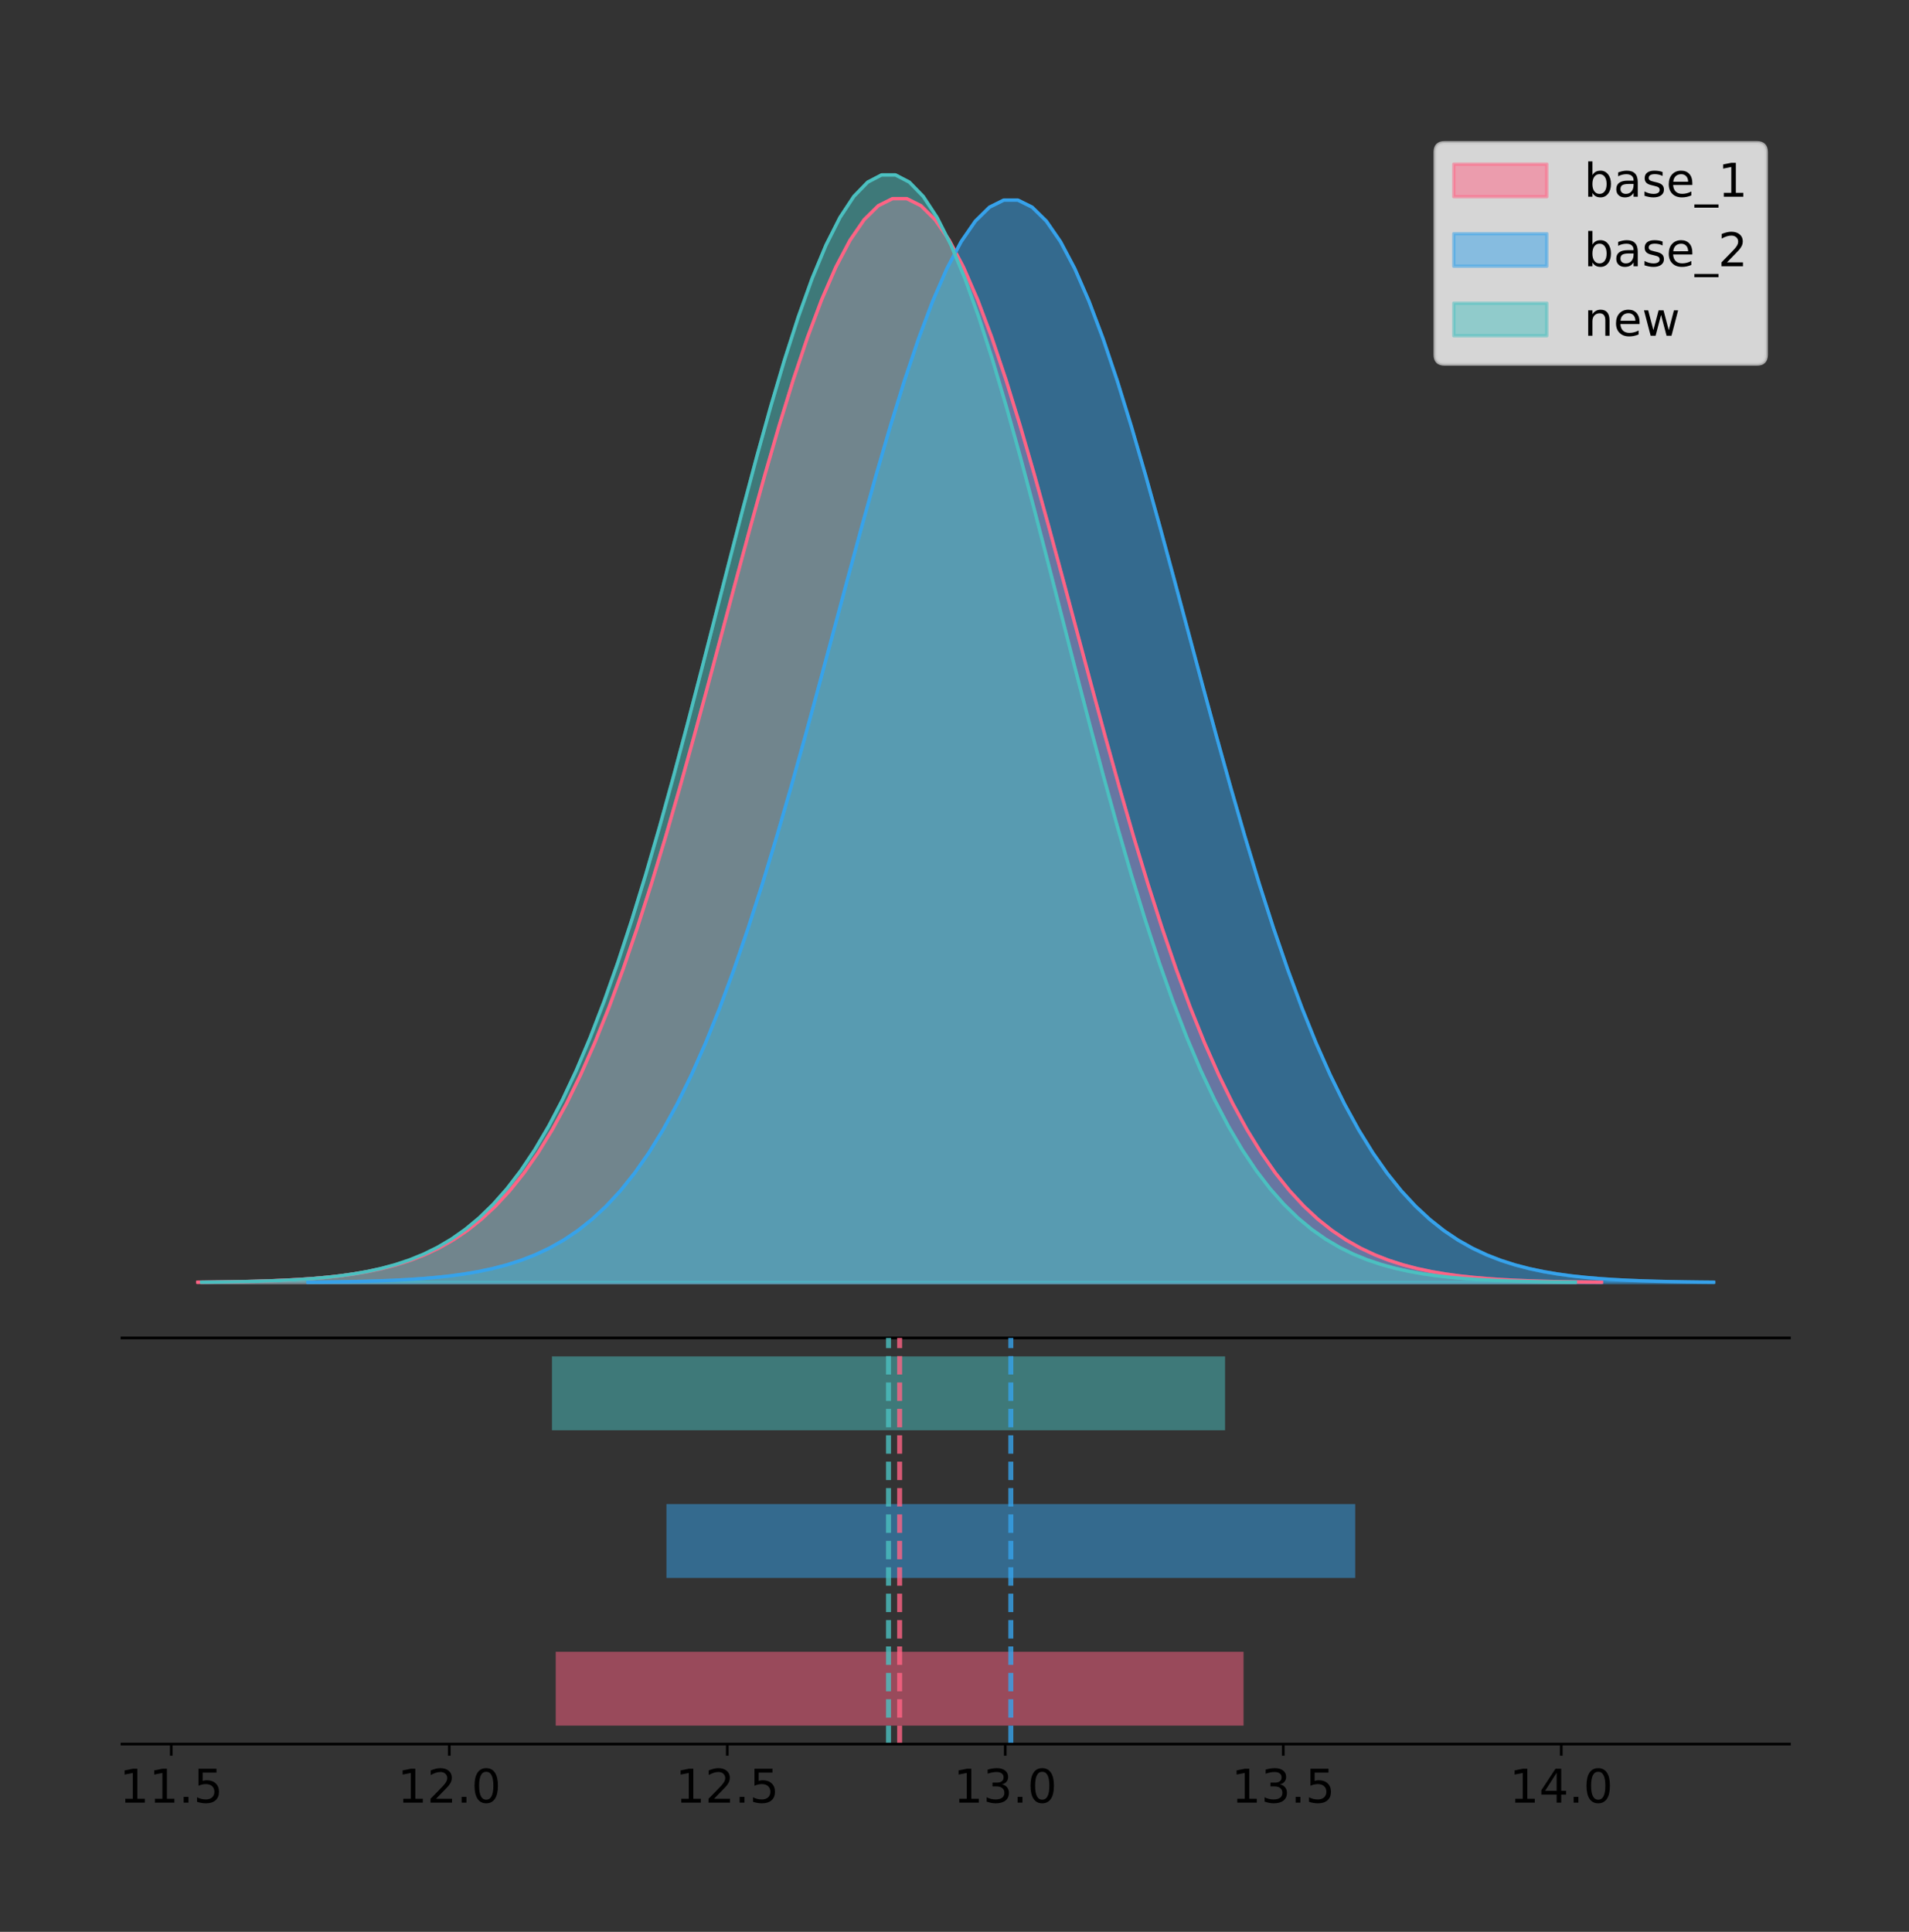 <?xml version="1.0" encoding="utf-8" standalone="no"?>
<!DOCTYPE svg PUBLIC "-//W3C//DTD SVG 1.1//EN"
  "http://www.w3.org/Graphics/SVG/1.1/DTD/svg11.dtd">
<!-- Created with matplotlib (https://matplotlib.org/) -->
<svg height="581.789pt" version="1.1" viewBox="0 0 574.934 581.789" width="574.934pt" xmlns="http://www.w3.org/2000/svg" xmlns:xlink="http://www.w3.org/1999/xlink">
 <rect x="0" y="0" width="574.934" height="581.789" fill="#333333" stroke="none"/>
 <defs>
  <style type="text/css">
*{stroke-linecap:butt;stroke-linejoin:round;}
  </style>
 </defs>
 <g id="figure_1">
  <g id="patch_1">
   <path d="M 0 581.789 
L 574.934 581.789 
L 574.934 0 
L 0 0 
z
" style="fill:none;"/>
  </g>
  <g id="axes_1">
   <g id="patch_2">
    <path d="M 36.734 402.93 
L 538.934 402.93 
L 538.934 36 
L 36.734 36 
z
" style="fill:none;"/>
   </g>
   <g id="PolyCollection_1">
    <defs>
     <path d="M 59.561 -195.538 
L 59.561 -195.648 
L 63.831 -195.689 
L 68.101 -195.744 
L 72.372 -195.819 
L 76.642 -195.917 
L 80.912 -196.046 
L 85.183 -196.216 
L 89.453 -196.435 
L 93.724 -196.719 
L 97.994 -197.081 
L 102.264 -197.541 
L 106.535 -198.123 
L 110.805 -198.85 
L 115.075 -199.756 
L 119.346 -200.873 
L 123.616 -202.243 
L 127.886 -203.91 
L 132.157 -205.924 
L 136.427 -208.337 
L 140.697 -211.209 
L 144.968 -214.6 
L 149.238 -218.575 
L 153.508 -223.196 
L 157.779 -228.529 
L 162.049 -234.634 
L 166.319 -241.566 
L 170.59 -249.376 
L 174.86 -258.1 
L 179.13 -267.766 
L 183.401 -278.381 
L 187.671 -289.939 
L 191.941 -302.409 
L 196.212 -315.738 
L 200.482 -329.85 
L 204.752 -344.642 
L 209.023 -359.986 
L 213.293 -375.729 
L 217.563 -391.693 
L 221.834 -407.682 
L 226.104 -423.481 
L 230.374 -438.862 
L 234.645 -453.59 
L 238.915 -467.429 
L 243.185 -480.146 
L 247.456 -491.518 
L 251.726 -501.341 
L 255.996 -509.434 
L 260.267 -515.643 
L 264.537 -519.851 
L 268.807 -521.976 
L 273.078 -521.976 
L 277.348 -519.851 
L 281.618 -515.643 
L 285.889 -509.434 
L 290.159 -501.341 
L 294.429 -491.518 
L 298.7 -480.146 
L 302.97 -467.429 
L 307.24 -453.59 
L 311.511 -438.862 
L 315.781 -423.481 
L 320.051 -407.682 
L 324.322 -391.693 
L 328.592 -375.729 
L 332.862 -359.986 
L 337.133 -344.642 
L 341.403 -329.85 
L 345.673 -315.738 
L 349.944 -302.409 
L 354.214 -289.939 
L 358.484 -278.381 
L 362.755 -267.766 
L 367.025 -258.1 
L 371.295 -249.376 
L 375.566 -241.566 
L 379.836 -234.634 
L 384.106 -228.529 
L 388.377 -223.196 
L 392.647 -218.575 
L 396.917 -214.6 
L 401.188 -211.209 
L 405.458 -208.337 
L 409.728 -205.924 
L 413.999 -203.91 
L 418.269 -202.243 
L 422.539 -200.873 
L 426.81 -199.756 
L 431.08 -198.85 
L 435.35 -198.123 
L 439.621 -197.541 
L 443.891 -197.081 
L 448.161 -196.719 
L 452.432 -196.435 
L 456.702 -196.216 
L 460.972 -196.046 
L 465.243 -195.917 
L 469.513 -195.819 
L 473.783 -195.744 
L 478.054 -195.689 
L 482.324 -195.648 
L 482.324 -195.538 
L 482.324 -195.538 
L 478.054 -195.538 
L 473.783 -195.538 
L 469.513 -195.538 
L 465.243 -195.538 
L 460.972 -195.538 
L 456.702 -195.538 
L 452.432 -195.538 
L 448.161 -195.538 
L 443.891 -195.538 
L 439.621 -195.538 
L 435.35 -195.538 
L 431.08 -195.538 
L 426.81 -195.538 
L 422.539 -195.538 
L 418.269 -195.538 
L 413.999 -195.538 
L 409.728 -195.538 
L 405.458 -195.538 
L 401.188 -195.538 
L 396.917 -195.538 
L 392.647 -195.538 
L 388.377 -195.538 
L 384.106 -195.538 
L 379.836 -195.538 
L 375.566 -195.538 
L 371.295 -195.538 
L 367.025 -195.538 
L 362.755 -195.538 
L 358.484 -195.538 
L 354.214 -195.538 
L 349.944 -195.538 
L 345.673 -195.538 
L 341.403 -195.538 
L 337.133 -195.538 
L 332.862 -195.538 
L 328.592 -195.538 
L 324.322 -195.538 
L 320.051 -195.538 
L 315.781 -195.538 
L 311.511 -195.538 
L 307.24 -195.538 
L 302.97 -195.538 
L 298.7 -195.538 
L 294.429 -195.538 
L 290.159 -195.538 
L 285.889 -195.538 
L 281.618 -195.538 
L 277.348 -195.538 
L 273.078 -195.538 
L 268.807 -195.538 
L 264.537 -195.538 
L 260.267 -195.538 
L 255.996 -195.538 
L 251.726 -195.538 
L 247.456 -195.538 
L 243.185 -195.538 
L 238.915 -195.538 
L 234.645 -195.538 
L 230.374 -195.538 
L 226.104 -195.538 
L 221.834 -195.538 
L 217.563 -195.538 
L 213.293 -195.538 
L 209.023 -195.538 
L 204.752 -195.538 
L 200.482 -195.538 
L 196.212 -195.538 
L 191.941 -195.538 
L 187.671 -195.538 
L 183.401 -195.538 
L 179.13 -195.538 
L 174.86 -195.538 
L 170.59 -195.538 
L 166.319 -195.538 
L 162.049 -195.538 
L 157.779 -195.538 
L 153.508 -195.538 
L 149.238 -195.538 
L 144.968 -195.538 
L 140.697 -195.538 
L 136.427 -195.538 
L 132.157 -195.538 
L 127.886 -195.538 
L 123.616 -195.538 
L 119.346 -195.538 
L 115.075 -195.538 
L 110.805 -195.538 
L 106.535 -195.538 
L 102.264 -195.538 
L 97.994 -195.538 
L 93.724 -195.538 
L 89.453 -195.538 
L 85.183 -195.538 
L 80.912 -195.538 
L 76.642 -195.538 
L 72.372 -195.538 
L 68.101 -195.538 
L 63.831 -195.538 
L 59.561 -195.538 
z
" id="mefdecf590b" style="stroke:#ff6384;stroke-opacity:0.5;"/>
    </defs>
    <g clip-path="url(#pe19c3c04d0)">
     <use style="fill:#ff6384;fill-opacity:0.5;stroke:#ff6384;stroke-opacity:0.5;" x="0" xlink:href="#mefdecf590b" y="581.789"/>
    </g>
   </g>
   <g id="PolyCollection_2">
    <defs>
     <path d="M 92.758 -195.538 
L 92.758 -195.647 
L 97.034 -195.689 
L 101.31 -195.744 
L 105.586 -195.818 
L 109.863 -195.916 
L 114.139 -196.046 
L 118.415 -196.215 
L 122.691 -196.434 
L 126.968 -196.717 
L 131.244 -197.079 
L 135.52 -197.539 
L 139.796 -198.119 
L 144.073 -198.846 
L 148.349 -199.75 
L 152.625 -200.866 
L 156.901 -202.234 
L 161.178 -203.899 
L 165.454 -205.909 
L 169.73 -208.32 
L 174.006 -211.187 
L 178.283 -214.574 
L 182.559 -218.543 
L 186.835 -223.158 
L 191.111 -228.483 
L 195.388 -234.579 
L 199.664 -241.503 
L 203.94 -249.301 
L 208.216 -258.014 
L 212.493 -267.666 
L 216.769 -278.267 
L 221.045 -289.808 
L 225.321 -302.261 
L 229.598 -315.572 
L 233.874 -329.665 
L 238.15 -344.436 
L 242.426 -359.759 
L 246.703 -375.48 
L 250.979 -391.422 
L 255.255 -407.388 
L 259.531 -423.165 
L 263.808 -438.525 
L 268.084 -453.234 
L 272.36 -467.053 
L 276.636 -479.752 
L 280.913 -491.109 
L 285.189 -500.918 
L 289.465 -509 
L 293.741 -515.201 
L 298.018 -519.403 
L 302.294 -521.525 
L 306.57 -521.525 
L 310.846 -519.403 
L 315.123 -515.201 
L 319.399 -509 
L 323.675 -500.918 
L 327.951 -491.109 
L 332.228 -479.752 
L 336.504 -467.053 
L 340.78 -453.234 
L 345.056 -438.525 
L 349.333 -423.165 
L 353.609 -407.388 
L 357.885 -391.422 
L 362.161 -375.48 
L 366.438 -359.759 
L 370.714 -344.436 
L 374.99 -329.665 
L 379.266 -315.572 
L 383.543 -302.261 
L 387.819 -289.808 
L 392.095 -278.267 
L 396.371 -267.666 
L 400.648 -258.014 
L 404.924 -249.301 
L 409.2 -241.503 
L 413.476 -234.579 
L 417.753 -228.483 
L 422.029 -223.158 
L 426.305 -218.543 
L 430.581 -214.574 
L 434.858 -211.187 
L 439.134 -208.32 
L 443.41 -205.909 
L 447.686 -203.899 
L 451.963 -202.234 
L 456.239 -200.866 
L 460.515 -199.75 
L 464.791 -198.846 
L 469.068 -198.119 
L 473.344 -197.539 
L 477.62 -197.079 
L 481.896 -196.717 
L 486.173 -196.434 
L 490.449 -196.215 
L 494.725 -196.046 
L 499.001 -195.916 
L 503.278 -195.818 
L 507.554 -195.744 
L 511.83 -195.689 
L 516.106 -195.647 
L 516.106 -195.538 
L 516.106 -195.538 
L 511.83 -195.538 
L 507.554 -195.538 
L 503.278 -195.538 
L 499.001 -195.538 
L 494.725 -195.538 
L 490.449 -195.538 
L 486.173 -195.538 
L 481.896 -195.538 
L 477.62 -195.538 
L 473.344 -195.538 
L 469.068 -195.538 
L 464.791 -195.538 
L 460.515 -195.538 
L 456.239 -195.538 
L 451.963 -195.538 
L 447.686 -195.538 
L 443.41 -195.538 
L 439.134 -195.538 
L 434.858 -195.538 
L 430.581 -195.538 
L 426.305 -195.538 
L 422.029 -195.538 
L 417.753 -195.538 
L 413.476 -195.538 
L 409.2 -195.538 
L 404.924 -195.538 
L 400.648 -195.538 
L 396.371 -195.538 
L 392.095 -195.538 
L 387.819 -195.538 
L 383.543 -195.538 
L 379.266 -195.538 
L 374.99 -195.538 
L 370.714 -195.538 
L 366.438 -195.538 
L 362.161 -195.538 
L 357.885 -195.538 
L 353.609 -195.538 
L 349.333 -195.538 
L 345.056 -195.538 
L 340.78 -195.538 
L 336.504 -195.538 
L 332.228 -195.538 
L 327.951 -195.538 
L 323.675 -195.538 
L 319.399 -195.538 
L 315.123 -195.538 
L 310.846 -195.538 
L 306.57 -195.538 
L 302.294 -195.538 
L 298.018 -195.538 
L 293.741 -195.538 
L 289.465 -195.538 
L 285.189 -195.538 
L 280.913 -195.538 
L 276.636 -195.538 
L 272.36 -195.538 
L 268.084 -195.538 
L 263.808 -195.538 
L 259.531 -195.538 
L 255.255 -195.538 
L 250.979 -195.538 
L 246.703 -195.538 
L 242.426 -195.538 
L 238.15 -195.538 
L 233.874 -195.538 
L 229.598 -195.538 
L 225.321 -195.538 
L 221.045 -195.538 
L 216.769 -195.538 
L 212.493 -195.538 
L 208.216 -195.538 
L 203.94 -195.538 
L 199.664 -195.538 
L 195.388 -195.538 
L 191.111 -195.538 
L 186.835 -195.538 
L 182.559 -195.538 
L 178.283 -195.538 
L 174.006 -195.538 
L 169.73 -195.538 
L 165.454 -195.538 
L 161.178 -195.538 
L 156.901 -195.538 
L 152.625 -195.538 
L 148.349 -195.538 
L 144.073 -195.538 
L 139.796 -195.538 
L 135.52 -195.538 
L 131.244 -195.538 
L 126.968 -195.538 
L 122.691 -195.538 
L 118.415 -195.538 
L 114.139 -195.538 
L 109.863 -195.538 
L 105.586 -195.538 
L 101.31 -195.538 
L 97.034 -195.538 
L 92.758 -195.538 
z
" id="m410f956cb3" style="stroke:#36a2eb;stroke-opacity:0.5;"/>
    </defs>
    <g clip-path="url(#pe19c3c04d0)">
     <use style="fill:#36a2eb;fill-opacity:0.5;stroke:#36a2eb;stroke-opacity:0.5;" x="0" xlink:href="#m410f956cb3" y="581.789"/>
    </g>
   </g>
   <g id="PolyCollection_3">
    <defs>
     <path d="M 60.733 -195.538 
L 60.733 -195.65 
L 64.912 -195.692 
L 69.091 -195.749 
L 73.27 -195.825 
L 77.449 -195.925 
L 81.628 -196.058 
L 85.807 -196.23 
L 89.986 -196.455 
L 94.165 -196.744 
L 98.344 -197.115 
L 102.523 -197.585 
L 106.702 -198.179 
L 110.881 -198.923 
L 115.06 -199.848 
L 119.239 -200.99 
L 123.418 -202.39 
L 127.597 -204.093 
L 131.776 -206.151 
L 135.955 -208.617 
L 140.134 -211.552 
L 144.313 -215.017 
L 148.492 -219.078 
L 152.671 -223.801 
L 156.85 -229.25 
L 161.029 -235.488 
L 165.208 -242.572 
L 169.387 -250.552 
L 173.566 -259.468 
L 177.745 -269.344 
L 181.924 -280.192 
L 186.103 -292.002 
L 190.282 -304.744 
L 194.461 -318.365 
L 198.64 -332.786 
L 202.819 -347.901 
L 206.998 -363.58 
L 211.177 -379.667 
L 215.356 -395.98 
L 219.535 -412.318 
L 223.714 -428.462 
L 227.893 -444.18 
L 232.072 -459.23 
L 236.251 -473.372 
L 240.43 -486.366 
L 244.609 -497.987 
L 248.788 -508.025 
L 252.967 -516.294 
L 257.146 -522.64 
L 261.325 -526.94 
L 265.504 -529.111 
L 269.683 -529.111 
L 273.862 -526.94 
L 278.041 -522.64 
L 282.22 -516.294 
L 286.399 -508.025 
L 290.578 -497.987 
L 294.757 -486.366 
L 298.936 -473.372 
L 303.115 -459.23 
L 307.294 -444.18 
L 311.473 -428.462 
L 315.652 -412.318 
L 319.831 -395.98 
L 324.01 -379.667 
L 328.189 -363.58 
L 332.368 -347.901 
L 336.547 -332.786 
L 340.726 -318.365 
L 344.905 -304.744 
L 349.084 -292.002 
L 353.263 -280.192 
L 357.442 -269.344 
L 361.621 -259.468 
L 365.8 -250.552 
L 369.979 -242.572 
L 374.158 -235.488 
L 378.337 -229.25 
L 382.516 -223.801 
L 386.695 -219.078 
L 390.874 -215.017 
L 395.053 -211.552 
L 399.232 -208.617 
L 403.411 -206.151 
L 407.59 -204.093 
L 411.769 -202.39 
L 415.948 -200.99 
L 420.127 -199.848 
L 424.306 -198.923 
L 428.485 -198.179 
L 432.664 -197.585 
L 436.843 -197.115 
L 441.022 -196.744 
L 445.201 -196.455 
L 449.38 -196.23 
L 453.559 -196.058 
L 457.738 -195.925 
L 461.917 -195.825 
L 466.096 -195.749 
L 470.275 -195.692 
L 474.454 -195.65 
L 474.454 -195.538 
L 474.454 -195.538 
L 470.275 -195.538 
L 466.096 -195.538 
L 461.917 -195.538 
L 457.738 -195.538 
L 453.559 -195.538 
L 449.38 -195.538 
L 445.201 -195.538 
L 441.022 -195.538 
L 436.843 -195.538 
L 432.664 -195.538 
L 428.485 -195.538 
L 424.306 -195.538 
L 420.127 -195.538 
L 415.948 -195.538 
L 411.769 -195.538 
L 407.59 -195.538 
L 403.411 -195.538 
L 399.232 -195.538 
L 395.053 -195.538 
L 390.874 -195.538 
L 386.695 -195.538 
L 382.516 -195.538 
L 378.337 -195.538 
L 374.158 -195.538 
L 369.979 -195.538 
L 365.8 -195.538 
L 361.621 -195.538 
L 357.442 -195.538 
L 353.263 -195.538 
L 349.084 -195.538 
L 344.905 -195.538 
L 340.726 -195.538 
L 336.547 -195.538 
L 332.368 -195.538 
L 328.189 -195.538 
L 324.01 -195.538 
L 319.831 -195.538 
L 315.652 -195.538 
L 311.473 -195.538 
L 307.294 -195.538 
L 303.115 -195.538 
L 298.936 -195.538 
L 294.757 -195.538 
L 290.578 -195.538 
L 286.399 -195.538 
L 282.22 -195.538 
L 278.041 -195.538 
L 273.862 -195.538 
L 269.683 -195.538 
L 265.504 -195.538 
L 261.325 -195.538 
L 257.146 -195.538 
L 252.967 -195.538 
L 248.788 -195.538 
L 244.609 -195.538 
L 240.43 -195.538 
L 236.251 -195.538 
L 232.072 -195.538 
L 227.893 -195.538 
L 223.714 -195.538 
L 219.535 -195.538 
L 215.356 -195.538 
L 211.177 -195.538 
L 206.998 -195.538 
L 202.819 -195.538 
L 198.64 -195.538 
L 194.461 -195.538 
L 190.282 -195.538 
L 186.103 -195.538 
L 181.924 -195.538 
L 177.745 -195.538 
L 173.566 -195.538 
L 169.387 -195.538 
L 165.208 -195.538 
L 161.029 -195.538 
L 156.85 -195.538 
L 152.671 -195.538 
L 148.492 -195.538 
L 144.313 -195.538 
L 140.134 -195.538 
L 135.955 -195.538 
L 131.776 -195.538 
L 127.597 -195.538 
L 123.418 -195.538 
L 119.239 -195.538 
L 115.06 -195.538 
L 110.881 -195.538 
L 106.702 -195.538 
L 102.523 -195.538 
L 98.344 -195.538 
L 94.165 -195.538 
L 89.986 -195.538 
L 85.807 -195.538 
L 81.628 -195.538 
L 77.449 -195.538 
L 73.27 -195.538 
L 69.091 -195.538 
L 64.912 -195.538 
L 60.733 -195.538 
z
" id="ma86e17d2b7" style="stroke:#4bc0c0;stroke-opacity:0.5;"/>
    </defs>
    <g clip-path="url(#pe19c3c04d0)">
     <use style="fill:#4bc0c0;fill-opacity:0.5;stroke:#4bc0c0;stroke-opacity:0.5;" x="0" xlink:href="#ma86e17d2b7" y="581.789"/>
    </g>
   </g>
   <g id="line2d_1">
    <path clip-path="url(#pe19c3c04d0)" d="M 59.561 386.142 
L 63.831 386.1 
L 68.101 386.045 
L 72.372 385.971 
L 76.642 385.872 
L 80.912 385.743 
L 85.183 385.574 
L 89.453 385.354 
L 93.724 385.071 
L 97.994 384.708 
L 102.264 384.248 
L 106.535 383.667 
L 110.805 382.939 
L 115.075 382.034 
L 119.346 380.916 
L 123.616 379.546 
L 127.886 377.879 
L 132.157 375.866 
L 136.427 373.452 
L 140.697 370.58 
L 144.968 367.189 
L 149.238 363.215 
L 153.508 358.593 
L 157.779 353.261 
L 162.049 347.156 
L 166.319 340.223 
L 170.59 332.414 
L 174.86 323.689 
L 179.13 314.024 
L 183.401 303.408 
L 187.671 291.85 
L 191.941 279.381 
L 196.212 266.051 
L 200.482 251.939 
L 204.752 237.147 
L 209.023 221.803 
L 213.293 206.061 
L 217.563 190.096 
L 221.834 174.108 
L 226.104 158.309 
L 230.374 142.928 
L 234.645 128.199 
L 238.915 114.36 
L 243.185 101.644 
L 247.456 90.272 
L 251.726 80.448 
L 255.996 72.356 
L 260.267 66.146 
L 264.537 61.938 
L 268.807 59.813 
L 273.078 59.813 
L 277.348 61.938 
L 281.618 66.146 
L 285.889 72.356 
L 290.159 80.448 
L 294.429 90.272 
L 298.7 101.644 
L 302.97 114.36 
L 307.24 128.199 
L 311.511 142.928 
L 315.781 158.309 
L 320.051 174.108 
L 324.322 190.096 
L 328.592 206.061 
L 332.862 221.803 
L 337.133 237.147 
L 341.403 251.939 
L 345.673 266.051 
L 349.944 279.381 
L 354.214 291.85 
L 358.484 303.408 
L 362.755 314.024 
L 367.025 323.689 
L 371.295 332.414 
L 375.566 340.223 
L 379.836 347.156 
L 384.106 353.261 
L 388.377 358.593 
L 392.647 363.215 
L 396.917 367.189 
L 401.188 370.58 
L 405.458 373.452 
L 409.728 375.866 
L 413.999 377.879 
L 418.269 379.546 
L 422.539 380.916 
L 426.81 382.034 
L 431.08 382.939 
L 435.35 383.667 
L 439.621 384.248 
L 443.891 384.708 
L 448.161 385.071 
L 452.432 385.354 
L 456.702 385.574 
L 460.972 385.743 
L 465.243 385.872 
L 469.513 385.971 
L 473.783 386.045 
L 478.054 386.1 
L 482.324 386.142 
" style="fill:none;stroke:#ff6384;stroke-linecap:square;"/>
   </g>
   <g id="line2d_2">
    <path clip-path="url(#pe19c3c04d0)" d="M 92.758 386.142 
L 97.034 386.101 
L 101.31 386.045 
L 105.586 385.971 
L 109.863 385.873 
L 114.139 385.744 
L 118.415 385.575 
L 122.691 385.355 
L 126.968 385.072 
L 131.244 384.711 
L 135.52 384.251 
L 139.796 383.67 
L 144.073 382.943 
L 148.349 382.039 
L 152.625 380.923 
L 156.901 379.555 
L 161.178 377.891 
L 165.454 375.88 
L 169.73 373.47 
L 174.006 370.602 
L 178.283 367.215 
L 182.559 363.247 
L 186.835 358.631 
L 191.111 353.306 
L 195.388 347.21 
L 199.664 340.287 
L 203.94 332.488 
L 208.216 323.775 
L 212.493 314.124 
L 216.769 303.523 
L 221.045 291.981 
L 225.321 279.528 
L 229.598 266.217 
L 233.874 252.125 
L 238.15 237.353 
L 242.426 222.03 
L 246.703 206.31 
L 250.979 190.368 
L 255.255 174.401 
L 259.531 158.624 
L 263.808 143.264 
L 268.084 128.556 
L 272.36 114.736 
L 276.636 102.037 
L 280.913 90.681 
L 285.189 80.871 
L 289.465 72.79 
L 293.741 66.588 
L 298.018 62.386 
L 302.294 60.265 
L 306.57 60.265 
L 310.846 62.386 
L 315.123 66.588 
L 319.399 72.79 
L 323.675 80.871 
L 327.951 90.681 
L 332.228 102.037 
L 336.504 114.736 
L 340.78 128.556 
L 345.056 143.264 
L 349.333 158.624 
L 353.609 174.401 
L 357.885 190.368 
L 362.161 206.31 
L 366.438 222.03 
L 370.714 237.353 
L 374.99 252.125 
L 379.266 266.217 
L 383.543 279.528 
L 387.819 291.981 
L 392.095 303.523 
L 396.371 314.124 
L 400.648 323.775 
L 404.924 332.488 
L 409.2 340.287 
L 413.476 347.21 
L 417.753 353.306 
L 422.029 358.631 
L 426.305 363.247 
L 430.581 367.215 
L 434.858 370.602 
L 439.134 373.47 
L 443.41 375.88 
L 447.686 377.891 
L 451.963 379.555 
L 456.239 380.923 
L 460.515 382.039 
L 464.791 382.943 
L 469.068 383.67 
L 473.344 384.251 
L 477.62 384.711 
L 481.896 385.072 
L 486.173 385.355 
L 490.449 385.575 
L 494.725 385.744 
L 499.001 385.873 
L 503.278 385.971 
L 507.554 386.045 
L 511.83 386.101 
L 516.106 386.142 
" style="fill:none;stroke:#36a2eb;stroke-linecap:square;"/>
   </g>
   <g id="line2d_3">
    <path clip-path="url(#pe19c3c04d0)" d="M 60.733 386.139 
L 64.912 386.097 
L 69.091 386.04 
L 73.27 385.965 
L 77.449 385.864 
L 81.628 385.732 
L 85.807 385.559 
L 89.986 385.334 
L 94.165 385.045 
L 98.344 384.675 
L 102.523 384.204 
L 106.702 383.61 
L 110.881 382.867 
L 115.06 381.941 
L 119.239 380.799 
L 123.418 379.399 
L 127.597 377.696 
L 131.776 375.639 
L 135.955 373.172 
L 140.134 370.238 
L 144.313 366.772 
L 148.492 362.711 
L 152.671 357.989 
L 156.85 352.539 
L 161.029 346.301 
L 165.208 339.217 
L 169.387 331.237 
L 173.566 322.322 
L 177.745 312.445 
L 181.924 301.597 
L 186.103 289.787 
L 190.282 277.045 
L 194.461 263.424 
L 198.64 249.004 
L 202.819 233.888 
L 206.998 218.209 
L 211.177 202.123 
L 215.356 185.809 
L 219.535 169.471 
L 223.714 153.327 
L 227.893 137.61 
L 232.072 122.559 
L 236.251 108.418 
L 240.43 95.423 
L 244.609 83.803 
L 248.788 73.765 
L 252.967 65.495 
L 257.146 59.15 
L 261.325 54.85 
L 265.504 52.679 
L 269.683 52.679 
L 273.862 54.85 
L 278.041 59.15 
L 282.22 65.495 
L 286.399 73.765 
L 290.578 83.803 
L 294.757 95.423 
L 298.936 108.418 
L 303.115 122.559 
L 307.294 137.61 
L 311.473 153.327 
L 315.652 169.471 
L 319.831 185.809 
L 324.01 202.123 
L 328.189 218.209 
L 332.368 233.888 
L 336.547 249.004 
L 340.726 263.424 
L 344.905 277.045 
L 349.084 289.787 
L 353.263 301.597 
L 357.442 312.445 
L 361.621 322.322 
L 365.8 331.237 
L 369.979 339.217 
L 374.158 346.301 
L 378.337 352.539 
L 382.516 357.989 
L 386.695 362.711 
L 390.874 366.772 
L 395.053 370.238 
L 399.232 373.172 
L 403.411 375.639 
L 407.59 377.696 
L 411.769 379.399 
L 415.948 380.799 
L 420.127 381.941 
L 424.306 382.867 
L 428.485 383.61 
L 432.664 384.204 
L 436.843 384.675 
L 441.022 385.045 
L 445.201 385.334 
L 449.38 385.559 
L 453.559 385.732 
L 457.738 385.864 
L 461.917 385.965 
L 466.096 386.04 
L 470.275 386.097 
L 474.454 386.139 
" style="fill:none;stroke:#4bc0c0;stroke-linecap:square;"/>
   </g>
   <g id="patch_3">
    <path d="M 36.734 402.93 
L 538.934 402.93 
" style="fill:none;stroke:#000000;stroke-linecap:square;stroke-linejoin:miter;stroke-width:0.8;"/>
   </g>
   <g id="legend_1">
    <g id="patch_4">
     <path d="M 435.051 109.627 
L 529.134 109.627 
Q 531.934 109.627 531.934 106.827 
L 531.934 45.8 
Q 531.934 43 529.134 43 
L 435.051 43 
Q 432.251 43 432.251 45.8 
L 432.251 106.827 
Q 432.251 109.627 435.051 109.627 
z
" style="fill:#ffffff;opacity:0.8;stroke:#cccccc;stroke-linejoin:miter;"/>
    </g>
    <g id="patch_5">
     <path d="M 437.851 59.238 
L 465.851 59.238 
L 465.851 49.438 
L 437.851 49.438 
z
" style="fill:#ff6384;opacity:0.5;stroke:#ff6384;stroke-linejoin:miter;"/>
    </g>
    <g id="text_1">
     <!-- base_1 -->
     <defs>
      <path d="M 48.688 27.297 
Q 48.688 37.203 44.609 42.844 
Q 40.531 48.484 33.406 48.484 
Q 26.266 48.484 22.188 42.844 
Q 18.109 37.203 18.109 27.297 
Q 18.109 17.391 22.188 11.75 
Q 26.266 6.109 33.406 6.109 
Q 40.531 6.109 44.609 11.75 
Q 48.688 17.391 48.688 27.297 
z
M 18.109 46.391 
Q 20.953 51.266 25.266 53.625 
Q 29.594 56 35.594 56 
Q 45.562 56 51.781 48.094 
Q 58.016 40.188 58.016 27.297 
Q 58.016 14.406 51.781 6.484 
Q 45.562 -1.422 35.594 -1.422 
Q 29.594 -1.422 25.266 0.953 
Q 20.953 3.328 18.109 8.203 
L 18.109 0 
L 9.078 0 
L 9.078 75.984 
L 18.109 75.984 
z
" id="DejaVuSans-98"/>
      <path d="M 34.281 27.484 
Q 23.391 27.484 19.188 25 
Q 14.984 22.516 14.984 16.5 
Q 14.984 11.719 18.141 8.906 
Q 21.297 6.109 26.703 6.109 
Q 34.188 6.109 38.703 11.406 
Q 43.219 16.703 43.219 25.484 
L 43.219 27.484 
z
M 52.203 31.203 
L 52.203 0 
L 43.219 0 
L 43.219 8.297 
Q 40.141 3.328 35.547 0.953 
Q 30.953 -1.422 24.312 -1.422 
Q 15.922 -1.422 10.953 3.297 
Q 6 8.016 6 15.922 
Q 6 25.141 12.172 29.828 
Q 18.359 34.516 30.609 34.516 
L 43.219 34.516 
L 43.219 35.406 
Q 43.219 41.609 39.141 45 
Q 35.062 48.391 27.688 48.391 
Q 23 48.391 18.547 47.266 
Q 14.109 46.141 10.016 43.891 
L 10.016 52.203 
Q 14.938 54.109 19.578 55.047 
Q 24.219 56 28.609 56 
Q 40.484 56 46.344 49.844 
Q 52.203 43.703 52.203 31.203 
z
" id="DejaVuSans-97"/>
      <path d="M 44.281 53.078 
L 44.281 44.578 
Q 40.484 46.531 36.375 47.5 
Q 32.281 48.484 27.875 48.484 
Q 21.188 48.484 17.844 46.438 
Q 14.5 44.391 14.5 40.281 
Q 14.5 37.156 16.891 35.375 
Q 19.281 33.594 26.516 31.984 
L 29.594 31.297 
Q 39.156 29.25 43.188 25.516 
Q 47.219 21.781 47.219 15.094 
Q 47.219 7.469 41.188 3.016 
Q 35.156 -1.422 24.609 -1.422 
Q 20.219 -1.422 15.453 -0.562 
Q 10.688 0.297 5.422 2 
L 5.422 11.281 
Q 10.406 8.688 15.234 7.391 
Q 20.062 6.109 24.812 6.109 
Q 31.156 6.109 34.562 8.281 
Q 37.984 10.453 37.984 14.406 
Q 37.984 18.062 35.516 20.016 
Q 33.062 21.969 24.703 23.781 
L 21.578 24.516 
Q 13.234 26.266 9.516 29.906 
Q 5.812 33.547 5.812 39.891 
Q 5.812 47.609 11.281 51.797 
Q 16.75 56 26.812 56 
Q 31.781 56 36.172 55.266 
Q 40.578 54.547 44.281 53.078 
z
" id="DejaVuSans-115"/>
      <path d="M 56.203 29.594 
L 56.203 25.203 
L 14.891 25.203 
Q 15.484 15.922 20.484 11.062 
Q 25.484 6.203 34.422 6.203 
Q 39.594 6.203 44.453 7.469 
Q 49.312 8.734 54.109 11.281 
L 54.109 2.781 
Q 49.266 0.734 44.188 -0.344 
Q 39.109 -1.422 33.891 -1.422 
Q 20.797 -1.422 13.156 6.188 
Q 5.516 13.812 5.516 26.812 
Q 5.516 40.234 12.766 48.109 
Q 20.016 56 32.328 56 
Q 43.359 56 49.781 48.891 
Q 56.203 41.797 56.203 29.594 
z
M 47.219 32.234 
Q 47.125 39.594 43.094 43.984 
Q 39.062 48.391 32.422 48.391 
Q 24.906 48.391 20.391 44.141 
Q 15.875 39.891 15.188 32.172 
z
" id="DejaVuSans-101"/>
      <path d="M 50.984 -16.609 
L 50.984 -23.578 
L -0.984 -23.578 
L -0.984 -16.609 
z
" id="DejaVuSans-95"/>
      <path d="M 12.406 8.297 
L 28.516 8.297 
L 28.516 63.922 
L 10.984 60.406 
L 10.984 69.391 
L 28.422 72.906 
L 38.281 72.906 
L 38.281 8.297 
L 54.391 8.297 
L 54.391 0 
L 12.406 0 
z
" id="DejaVuSans-49"/>
     </defs>
     <g transform="translate(477.051 59.238)scale(0.14 -0.14)">
      <use xlink:href="#DejaVuSans-98"/>
      <use x="63.477" xlink:href="#DejaVuSans-97"/>
      <use x="124.756" xlink:href="#DejaVuSans-115"/>
      <use x="176.855" xlink:href="#DejaVuSans-101"/>
      <use x="238.379" xlink:href="#DejaVuSans-95"/>
      <use x="288.379" xlink:href="#DejaVuSans-49"/>
     </g>
    </g>
    <g id="patch_6">
     <path d="M 437.851 80.177 
L 465.851 80.177 
L 465.851 70.377 
L 437.851 70.377 
z
" style="fill:#36a2eb;opacity:0.5;stroke:#36a2eb;stroke-linejoin:miter;"/>
    </g>
    <g id="text_2">
     <!-- base_2 -->
     <defs>
      <path d="M 19.188 8.297 
L 53.609 8.297 
L 53.609 0 
L 7.328 0 
L 7.328 8.297 
Q 12.938 14.109 22.625 23.891 
Q 32.328 33.688 34.812 36.531 
Q 39.547 41.844 41.422 45.531 
Q 43.312 49.219 43.312 52.781 
Q 43.312 58.594 39.234 62.25 
Q 35.156 65.922 28.609 65.922 
Q 23.969 65.922 18.812 64.312 
Q 13.672 62.703 7.812 59.422 
L 7.812 69.391 
Q 13.766 71.781 18.938 73 
Q 24.125 74.219 28.422 74.219 
Q 39.75 74.219 46.484 68.547 
Q 53.219 62.891 53.219 53.422 
Q 53.219 48.922 51.531 44.891 
Q 49.859 40.875 45.406 35.406 
Q 44.188 33.984 37.641 27.219 
Q 31.109 20.453 19.188 8.297 
z
" id="DejaVuSans-50"/>
     </defs>
     <g transform="translate(477.051 80.177)scale(0.14 -0.14)">
      <use xlink:href="#DejaVuSans-98"/>
      <use x="63.477" xlink:href="#DejaVuSans-97"/>
      <use x="124.756" xlink:href="#DejaVuSans-115"/>
      <use x="176.855" xlink:href="#DejaVuSans-101"/>
      <use x="238.379" xlink:href="#DejaVuSans-95"/>
      <use x="288.379" xlink:href="#DejaVuSans-50"/>
     </g>
    </g>
    <g id="patch_7">
     <path d="M 437.851 101.115 
L 465.851 101.115 
L 465.851 91.315 
L 437.851 91.315 
z
" style="fill:#4bc0c0;opacity:0.5;stroke:#4bc0c0;stroke-linejoin:miter;"/>
    </g>
    <g id="text_3">
     <!-- new -->
     <defs>
      <path d="M 54.891 33.016 
L 54.891 0 
L 45.906 0 
L 45.906 32.719 
Q 45.906 40.484 42.875 44.328 
Q 39.844 48.188 33.797 48.188 
Q 26.516 48.188 22.312 43.547 
Q 18.109 38.922 18.109 30.906 
L 18.109 0 
L 9.078 0 
L 9.078 54.688 
L 18.109 54.688 
L 18.109 46.188 
Q 21.344 51.125 25.703 53.562 
Q 30.078 56 35.797 56 
Q 45.219 56 50.047 50.172 
Q 54.891 44.344 54.891 33.016 
z
" id="DejaVuSans-110"/>
      <path d="M 4.203 54.688 
L 13.188 54.688 
L 24.422 12.016 
L 35.594 54.688 
L 46.188 54.688 
L 57.422 12.016 
L 68.609 54.688 
L 77.594 54.688 
L 63.281 0 
L 52.688 0 
L 40.922 44.828 
L 29.109 0 
L 18.5 0 
z
" id="DejaVuSans-119"/>
     </defs>
     <g transform="translate(477.051 101.115)scale(0.14 -0.14)">
      <use xlink:href="#DejaVuSans-110"/>
      <use x="63.379" xlink:href="#DejaVuSans-101"/>
      <use x="124.902" xlink:href="#DejaVuSans-119"/>
     </g>
    </g>
   </g>
  </g>
  <g id="axes_2">
   <g id="patch_8">
    <path d="M 36.734 525.24 
L 538.934 525.24 
L 538.934 402.93 
L 36.734 402.93 
z
" style="fill:none;"/>
   </g>
   <g id="patch_9">
    <path clip-path="url(#pb6515ee24d)" d="M 167.365 519.68 
L 374.519 519.68 
L 374.519 497.442 
L 167.365 497.442 
z
" style="fill:#ff6384;opacity:0.5;"/>
   </g>
   <g id="patch_10">
    <path clip-path="url(#pb6515ee24d)" d="M 200.712 475.204 
L 408.152 475.204 
L 408.152 452.966 
L 200.712 452.966 
z
" style="fill:#36a2eb;opacity:0.5;"/>
   </g>
   <g id="patch_11">
    <path clip-path="url(#pb6515ee24d)" d="M 166.232 430.728 
L 368.955 430.728 
L 368.955 408.49 
L 166.232 408.49 
z
" style="fill:#4bc0c0;opacity:0.5;"/>
   </g>
   <g id="matplotlib.axis_1">
    <g id="xtick_1">
     <g id="line2d_4">
      <defs>
       <path d="M 0 0 
L 0 3.5 
" id="mf94f44d2fe" style="stroke:#000000;stroke-width:0.8;"/>
      </defs>
      <g>
       <use style="stroke:#000000;stroke-width:0.8;" x="51.586" xlink:href="#mf94f44d2fe" y="525.24"/>
      </g>
     </g>
     <g id="text_4">
      <!-- 11.5 -->
      <defs>
       <path d="M 10.688 12.406 
L 21 12.406 
L 21 0 
L 10.688 0 
z
" id="DejaVuSans-46"/>
       <path d="M 10.797 72.906 
L 49.516 72.906 
L 49.516 64.594 
L 19.828 64.594 
L 19.828 46.734 
Q 21.969 47.469 24.109 47.828 
Q 26.266 48.188 28.422 48.188 
Q 40.625 48.188 47.75 41.5 
Q 54.891 34.812 54.891 23.391 
Q 54.891 11.625 47.562 5.094 
Q 40.234 -1.422 26.906 -1.422 
Q 22.312 -1.422 17.547 -0.641 
Q 12.797 0.141 7.719 1.703 
L 7.719 11.625 
Q 12.109 9.234 16.797 8.062 
Q 21.484 6.891 26.703 6.891 
Q 35.156 6.891 40.078 11.328 
Q 45.016 15.766 45.016 23.391 
Q 45.016 31 40.078 35.438 
Q 35.156 39.891 26.703 39.891 
Q 22.75 39.891 18.812 39.016 
Q 14.891 38.141 10.797 36.281 
z
" id="DejaVuSans-53"/>
      </defs>
      <g transform="translate(36 542.878)scale(0.14 -0.14)">
       <use xlink:href="#DejaVuSans-49"/>
       <use x="63.623" xlink:href="#DejaVuSans-49"/>
       <use x="127.246" xlink:href="#DejaVuSans-46"/>
       <use x="159.033" xlink:href="#DejaVuSans-53"/>
      </g>
     </g>
    </g>
    <g id="xtick_2">
     <g id="line2d_5">
      <g>
       <use style="stroke:#000000;stroke-width:0.8;" x="135.31" xlink:href="#mf94f44d2fe" y="525.24"/>
      </g>
     </g>
     <g id="text_5">
      <!-- 12.0 -->
      <defs>
       <path d="M 31.781 66.406 
Q 24.172 66.406 20.328 58.906 
Q 16.5 51.422 16.5 36.375 
Q 16.5 21.391 20.328 13.891 
Q 24.172 6.391 31.781 6.391 
Q 39.453 6.391 43.281 13.891 
Q 47.125 21.391 47.125 36.375 
Q 47.125 51.422 43.281 58.906 
Q 39.453 66.406 31.781 66.406 
z
M 31.781 74.219 
Q 44.047 74.219 50.516 64.516 
Q 56.984 54.828 56.984 36.375 
Q 56.984 17.969 50.516 8.266 
Q 44.047 -1.422 31.781 -1.422 
Q 19.531 -1.422 13.062 8.266 
Q 6.594 17.969 6.594 36.375 
Q 6.594 54.828 13.062 64.516 
Q 19.531 74.219 31.781 74.219 
z
" id="DejaVuSans-48"/>
      </defs>
      <g transform="translate(119.724 542.878)scale(0.14 -0.14)">
       <use xlink:href="#DejaVuSans-49"/>
       <use x="63.623" xlink:href="#DejaVuSans-50"/>
       <use x="127.246" xlink:href="#DejaVuSans-46"/>
       <use x="159.033" xlink:href="#DejaVuSans-48"/>
      </g>
     </g>
    </g>
    <g id="xtick_3">
     <g id="line2d_6">
      <g>
       <use style="stroke:#000000;stroke-width:0.8;" x="219.034" xlink:href="#mf94f44d2fe" y="525.24"/>
      </g>
     </g>
     <g id="text_6">
      <!-- 12.5 -->
      <g transform="translate(203.448 542.878)scale(0.14 -0.14)">
       <use xlink:href="#DejaVuSans-49"/>
       <use x="63.623" xlink:href="#DejaVuSans-50"/>
       <use x="127.246" xlink:href="#DejaVuSans-46"/>
       <use x="159.033" xlink:href="#DejaVuSans-53"/>
      </g>
     </g>
    </g>
    <g id="xtick_4">
     <g id="line2d_7">
      <g>
       <use style="stroke:#000000;stroke-width:0.8;" x="302.758" xlink:href="#mf94f44d2fe" y="525.24"/>
      </g>
     </g>
     <g id="text_7">
      <!-- 13.0 -->
      <defs>
       <path d="M 40.578 39.312 
Q 47.656 37.797 51.625 33 
Q 55.609 28.219 55.609 21.188 
Q 55.609 10.406 48.188 4.484 
Q 40.766 -1.422 27.094 -1.422 
Q 22.516 -1.422 17.656 -0.516 
Q 12.797 0.391 7.625 2.203 
L 7.625 11.719 
Q 11.719 9.328 16.594 8.109 
Q 21.484 6.891 26.812 6.891 
Q 36.078 6.891 40.938 10.547 
Q 45.797 14.203 45.797 21.188 
Q 45.797 27.641 41.281 31.266 
Q 36.766 34.906 28.719 34.906 
L 20.219 34.906 
L 20.219 43.016 
L 29.109 43.016 
Q 36.375 43.016 40.234 45.922 
Q 44.094 48.828 44.094 54.297 
Q 44.094 59.906 40.109 62.906 
Q 36.141 65.922 28.719 65.922 
Q 24.656 65.922 20.016 65.031 
Q 15.375 64.156 9.812 62.312 
L 9.812 71.094 
Q 15.438 72.656 20.344 73.438 
Q 25.25 74.219 29.594 74.219 
Q 40.828 74.219 47.359 69.109 
Q 53.906 64.016 53.906 55.328 
Q 53.906 49.266 50.438 45.094 
Q 46.969 40.922 40.578 39.312 
z
" id="DejaVuSans-51"/>
      </defs>
      <g transform="translate(287.172 542.878)scale(0.14 -0.14)">
       <use xlink:href="#DejaVuSans-49"/>
       <use x="63.623" xlink:href="#DejaVuSans-51"/>
       <use x="127.246" xlink:href="#DejaVuSans-46"/>
       <use x="159.033" xlink:href="#DejaVuSans-48"/>
      </g>
     </g>
    </g>
    <g id="xtick_5">
     <g id="line2d_8">
      <g>
       <use style="stroke:#000000;stroke-width:0.8;" x="386.481" xlink:href="#mf94f44d2fe" y="525.24"/>
      </g>
     </g>
     <g id="text_8">
      <!-- 13.5 -->
      <g transform="translate(370.895 542.878)scale(0.14 -0.14)">
       <use xlink:href="#DejaVuSans-49"/>
       <use x="63.623" xlink:href="#DejaVuSans-51"/>
       <use x="127.246" xlink:href="#DejaVuSans-46"/>
       <use x="159.033" xlink:href="#DejaVuSans-53"/>
      </g>
     </g>
    </g>
    <g id="xtick_6">
     <g id="line2d_9">
      <g>
       <use style="stroke:#000000;stroke-width:0.8;" x="470.205" xlink:href="#mf94f44d2fe" y="525.24"/>
      </g>
     </g>
     <g id="text_9">
      <!-- 14.0 -->
      <defs>
       <path d="M 37.797 64.312 
L 12.891 25.391 
L 37.797 25.391 
z
M 35.203 72.906 
L 47.609 72.906 
L 47.609 25.391 
L 58.016 25.391 
L 58.016 17.188 
L 47.609 17.188 
L 47.609 0 
L 37.797 0 
L 37.797 17.188 
L 4.891 17.188 
L 4.891 26.703 
z
" id="DejaVuSans-52"/>
      </defs>
      <g transform="translate(454.619 542.878)scale(0.14 -0.14)">
       <use xlink:href="#DejaVuSans-49"/>
       <use x="63.623" xlink:href="#DejaVuSans-52"/>
       <use x="127.246" xlink:href="#DejaVuSans-46"/>
       <use x="159.033" xlink:href="#DejaVuSans-48"/>
      </g>
     </g>
    </g>
   </g>
   <g id="line2d_10">
    <path clip-path="url(#pb6515ee24d)" d="M 270.942 525.24 
L 270.942 402.93 
" style="fill:none;stroke:#ff6384;stroke-dasharray:5.55,2.4;stroke-dashoffset:0;stroke-opacity:0.8;stroke-width:1.5;"/>
   </g>
   <g id="line2d_11">
    <path clip-path="url(#pb6515ee24d)" d="M 304.432 525.24 
L 304.432 402.93 
" style="fill:none;stroke:#36a2eb;stroke-dasharray:5.55,2.4;stroke-dashoffset:0;stroke-opacity:0.8;stroke-width:1.5;"/>
   </g>
   <g id="line2d_12">
    <path clip-path="url(#pb6515ee24d)" d="M 267.593 525.24 
L 267.593 402.93 
" style="fill:none;stroke:#4bc0c0;stroke-dasharray:5.55,2.4;stroke-dashoffset:0;stroke-opacity:0.8;stroke-width:1.5;"/>
   </g>
   <g id="patch_12">
    <path d="M 36.734 525.24 
L 538.934 525.24 
" style="fill:none;stroke:#000000;stroke-linecap:square;stroke-linejoin:miter;stroke-width:0.8;"/>
   </g>
  </g>
 </g>
 <defs>
  <clipPath id="pe19c3c04d0">
   <rect height="366.93" width="502.2" x="36.734" y="36"/>
  </clipPath>
  <clipPath id="pb6515ee24d">
   <rect height="122.31" width="502.2" x="36.734" y="402.93"/>
  </clipPath>
 </defs>
</svg>
